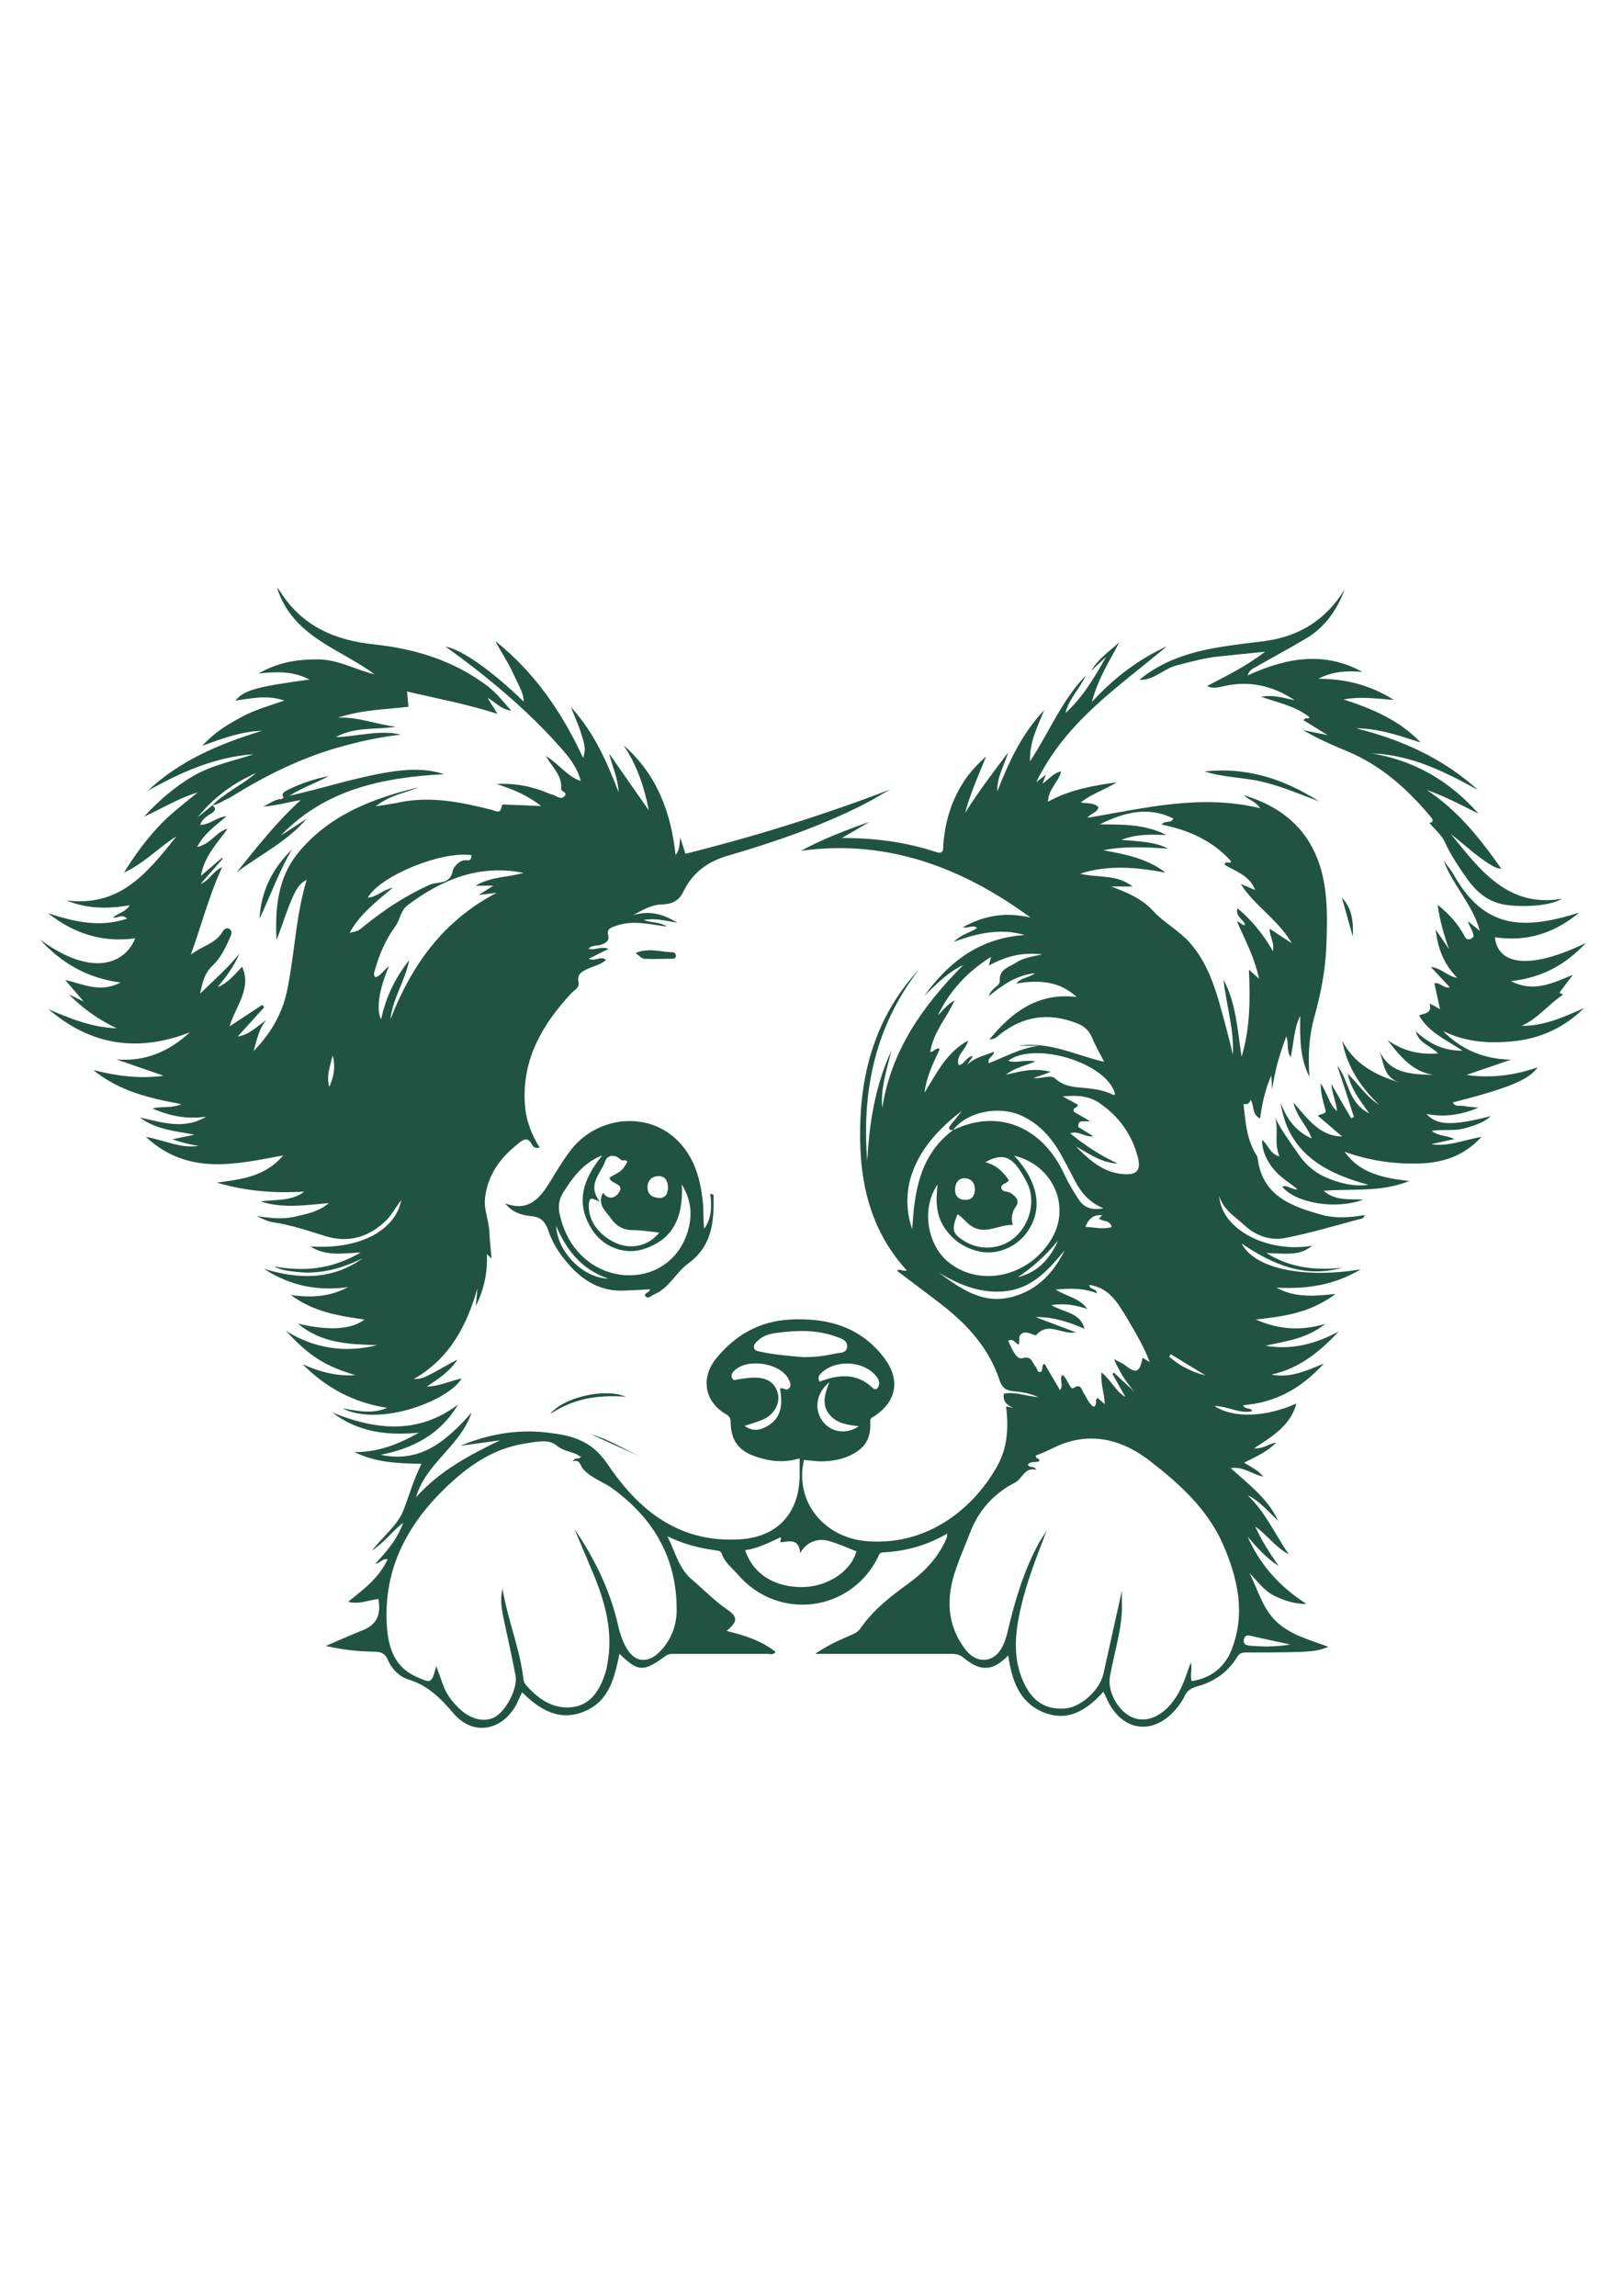 <?xml version="1.0" encoding="utf-8"?>
<!-- Generator: Adobe Illustrator 24.2.3, SVG Export Plug-In . SVG Version: 6.00 Build 0)  -->
<svg version="1.1" id="Layer_1" xmlns="http://www.w3.org/2000/svg" xmlns:xlink="http://www.w3.org/1999/xlink" x="0px" y="0px"
	 viewBox="0 0 595.3 841.9" style="enable-background:new 0 0 595.3 841.9; fill: #215342;" xml:space="preserve">
<style type="text/css">
	.st0{fill:#FFFFFF;}
</style>
<g>
	<path d="M339.1,365.1c9.1-12.6,20.6-21.2,36.8-22.2c-8.6-2.5-16.9-0.9-26.1,2.5c3-2.9,6.2-3.4,8.6-5.1c-1.6-1.3-3,0.2-5.3-0.2
		c8.3-4.7,16.4-5.6,24.9-3.6c-25.2-18.5-52.8-28.8-84.2-24.5c7.7-4.2,16.3-7.5,25.1-10.6c-3,1.8-6.1,3.6-10.1,5.9
		c12.5,0,23.8,1.6,34.7,5.2c2.9,0.9,2.4-1.6,2.5-2.9c0.7-8.7,3.2-16.8,8.2-24c2.1-3,4.7-5.7,7.5-8.2c-2.8,6.9-5.8,13.5-7.7,20.7
		c4.8-7.7,10.3-14.9,15.8-22.2c-1.4,4.7-4.2,9.1-4,14.3c4.2-10.6,8.8-20.9,17.2-29.8c-2.4,6.1-5.4,11.4-5.2,18.8
		c7.2-11,11.8-22.6,20.4-31.4c-2.1,4.7-6.2,8.5-7.4,13.7c6.4-5.8,10.7-13.2,14.9-20.6c-1.8,1.7-3.7,3.4-5.5,5.2
		c2.5-4.4,6.6-7.2,10.3-10.5c-3.4,6.7-7.7,13-10,21.8c8.5-9.2,17.3-15.7,27.5-20.4c-17.4,14.7-36.9,27.3-47.9,49.8
		c1.6-1.2,2.4-1.8,3.5-2.7c-0.5,1.3-0.7,2-1.2,3.3c2.5-1.8,3.9-3.9,6.8-4.5c-0.9,3.9-4.7,6.4-4.8,11.1c8-4.4,16.5-5.9,25.1-7.1
		c-4,2.7-8.9,4-13.1,7.4c2.5,0.4,4.8,0,6.5,1.7c-0.4,2.1-2.9,2.2-4,3.9c20.9-3.5,41.5-8.8,63.3-3.5c-1.6-2.5-4-2.9-6-4.8
		c12.1,3.7,21.2,10.3,26.2,21.4c4.8,10.6,4.5,22.2,4.1,33.6c-0.3,8.9-2,17.7-4.4,26.3c-2,7.2-2.4,14.5-1.8,22
		c-3.6-6.9-3.5-14.4-3.4-22.4c-2.4,5-2.3,9.9-3.5,15.2c-1.7-2.7-0.6-5.2-1.6-7.6c-2.5,6.4-4.2,12.7-5.2,19.4
		c-0.1-1.7-0.2-3.4-0.3-5.1c-2.2,5-3.4,10.2-4.1,15.8c-3.2-1.6-2.1-4.9-3.5-6.9c-0.4,1.3-1,1.8-2.6,1.6c0.7,6.2,1.1,12.4,4.3,18
		c0.4,0.6,0.8,1.2,0.9,1.9c1.7,13.8,12.4,17.6,23.5,20.7c5.1,1.4,10.4,1,15.7,0.1c-0.2,1.4-1.3,1.3-1.9,1.5c-9,2.4-18,5.1-27.2,6.9
		c-5.5,1.1-11-0.9-15.1-4.8c-3.2-3-7.3-5.2-9.1-10.5c0.9,12.4,18.1,21,34.2,18.1c-4.2,3-6,3.3-16.9,2.7c8.5,5.4,18,6.5,27.8,5.4
		c-13.8,3.9-25.6-1.2-36.9-8.9c4.6,9.1,22.5,13,43.7,9.5c-9.9,5.9-20.1,7.3-30.9,6.7c6.6,3.7,13.6,3.2,21.7,2.3
		c-9.3,7-19.2,8.3-29.3,9.4c8,3.5,16.1,4.4,25.5,1.6c-7,5.6-14.6,6.3-21.9,8c9.6,1.7,18.4-0.7,26.8-5.2
		c-6.9,7.4-14.5,13.6-24.7,15.8c6.7,1.3,12.6-1.2,19.3-4.1c-8.4,9.3-17.9,14.4-29.6,15.3c0.7,1.9,2.7,0.6,3.3,2.2
		c-4.6,1.1-8.7-1.8-13.9-1.9c7.2,4.7,19.2,4,30.1-0.9c-2,7.7-8.4,11.9-15.5,16.4c3.4,0.3,5.2-1.6,8.1-2.1c-3.5,3.6-7.7,5.3-11.8,7.4
		c2.5,1.5,4.9,2.6,7.1,5.1c-4.2-0.8-7.2-3.8-12-3.1c6.8,6.1,13.7,11.3,17.4,19.3c-3.6-3.3-6.7-7.2-11.2-9.4
		c6.5,6.2,10.1,14.4,15.1,21.7c-4.8-2.5-7.9-7.1-12.3-10.2c2.3,5.2,5.4,9.8,8.6,14.5c-4.5-2.9-8-6.8-11.4-10.8
		c4.5,10.2,11.6,18.3,21.6,24.7c-4.7,0-8.4-1.3-12-3.1c-3.7-1.9-6-5.3-8.9-8.2c3.1,6.1,4.8,13,9.9,17.8c5.2,4.9,12,6.6,19,9.2
		c-3.7,1.7-7.1,1.7-10.5,1.9c-6.3,0.2-12.7,0.2-19,0.2c-1.5,0-2.9-0.1-3.9,1.6c-3.4,5.7-8.6,9.2-14.9,10.9c-2,0.6-3.5,1.5-4.4,3.5
		c-0.6,1.4-1.5,2.6-2.4,3.8c-8.6,11.2-21.1,9.5-26.5-3.6c-0.2-0.5-0.5-1-0.9-1.8c-6.1,6.8-13.1,11.3-22.3,7.4
		c-8.7-3.7-11.3-11.9-12.6-20.7c-5.7,5.8-10.1,6-16.3,0.9c-1.5-1.3-3.1-1.5-4.9-1.5c-16.2,0-32.3,0-49.6,0c4.5-3.1,8.6-4.9,12.7-6.7
		c1.4-0.6,2.8-1.1,3.8-2.5c4.6-6.7,10.8-11.6,17.3-16.3c5.6-4,10.4-8.8,13.5-15c0.4-0.7,0.7-1.5,1-2.2c0.1-0.3,0.1-0.6,0.1-1.4
		c-7.5,4.4-15.3,6.5-23.6,6.9c-1.2,0.1-1.4,0.9-1.8,1.8c-10,20.1-36.5,23.4-51.2,6.5c-2.1-2.5-4.9-4.4-6-7.7c-0.3-0.9-1-1.2-1.9-1.3
		c-5.9-0.8-11.7-2.1-18.1-5.2c3,6,4.2,11.8,8.9,15.8c4.4,3.7,8.4,7.9,13.1,11.1c3.9,2.7,3.8,4.4-0.3,7.8c6.6,1.6,12.8,3.6,18,7.7
		c-1,1.3-2.2,0.7-3.3,0.7c-11,0-22.1,0-33.1,0c-1.4,0-2.7-0.1-4,0.8c-8.1,5.9-9.9,5.9-16.9-0.8c-1.8,8.6-3.6,17.1-12.6,21
		c-9.3,4-16.5-0.4-23.1-6.9c-0.8,1.6-1.4,3-2,4.3c-5.2,9.8-15.9,11.9-23.1,3.5c-4.8-5.6-9.4-10.3-16.6-12.5c-3.3-1-6.1-3.8-7.5-7.1
		c-1.1-2.7-2.8-3.1-5.4-3.1c-5.5-0.1-10.9-0.6-17.4-2.1c5.2-2.2,9.3-4.1,13.4-5.7c5.6-2.2,6.8-6,5.9-11.5c-3.5,0.3-7,2.1-11.1,1
		c5.7-4.6,11.3-8.7,14.5-15.6c-2-0.3-2.7,1.4-4.6,1.7c4.4-4.7,8.2-9.2,10.3-15.1c-3.8,2.9-6.6,6.9-11.5,10.3
		c4.4-5.7,9.5-9.4,11.6-14.9c2.1-5.5,3.7-11.2,6.6-17c-8.8-0.1-17-0.5-24.6-4.3c8.7,0.1,16.3-2.9,23.6-7.1
		c-11.4,1.1-22.2-0.1-31.7-7.4c15.8,6.4,31.3,8.2,46.1-2.9c-6.5,10.9-16.5,16.1-28.4,18.4c14.9,3.2,24.3-5.3,33.4-15.5
		c-4.2,12.4-16.9,18.6-20.4,31.1c8.5-9.6,19.4-15.4,30.8-20.9c-4.8,0.7-9.7,1.3-14.5,2c10.1-4.2,20.5-6.1,31.4-4.9
		c4,0.5,7.9,1,11.6,2.5c4.7,1.9,8.1,4.9,11,9.2c11.5,17.1,26.4,28.9,48.5,27.5c13.6-0.8,21.6-9.4,21.9-23c0-2.1,0-4.2,0-6.7
		c-5.8,1.8-11.1,1.1-16.3-0.7c-6.2-2.2-8.8-5.8-9-12.3c0-1.3-0.2-2.3-1.6-3.1c-7.9-4.5-9.5-13.2-3.9-20.3c7-8.7,15.9-13.9,27.4-14.5
		c13.8-0.7,25.8,2.7,34.5,14.2c5.9,7.9,4.5,15.9-3.8,21.3c-0.7,0.4-1.5,0.7-1.4,1.8c0.2,4-0.5,7.7-3.9,10.4c-3.8,3-8.4,4.1-13.1,4.3
		c-2.4,0.1-4.8-0.3-7.3-0.5c-3.6,15,7.2,28.6,23.2,29.8c22.9,1.8,39.8-13,47.9-28c3.5-6.4,4-13.8,3-21.4c0.8,0.1,1.7,0.3,2.6,0.5
		c-2.1-1-3.9-2.2-3.4-5.2c4-0.8,7.9,0.8,12.7,1.3c-3.4-1.6-6.3-1.9-9.1-2.2c-2.8-0.2-4.3-1.3-5.2-4.1c-3.8-11.5-11.6-20.2-21-27.5
		c-5.4-4.2-11-8.3-16.6-12.6c1.3-0.9,2,0.4,3.6-0.1c-14.6-16-17.9-35.3-17-55.8c0.9-20.6,7.2-39.2,21.5-54.6
		c-16.1,20.8-21.1,44.6-19,70.3c0.7-13.9,2.9-27.6,8.8-40.4c-1.6,6.9-4,13.6-3.3,20.9c3.3-21.2,15-37.6,29.7-52.4
		C347.7,356.5,343.5,360.9,339.1,365.1z M349.6,414.4c18.1-8.6,33.5,0.5,40.6,15.9c1.5,3.3,3.4,6.4,5.4,9.5c1.8,2.8,4.5,4.2,9.1,3.3
		c-5.5-2.3-8.4-6.1-10.6-10.4c-1.5-2.9-3-5.8-4.6-8.7c-3.5-6.4-8.1-11.8-14.9-14.9C366.1,405.3,354.6,407.8,349.6,414.4
		c-1.4,0.1-2-0.4-1-1.7c1.2-1.6,2.6-3.2,4.2-5.3c-20,15.1-22.5,31.1-18.2,43.4C335.4,436.8,337.4,423.5,349.6,414.4z M411.5,583.4
		c0,2.2,0,3,0,3.8c0.4,9.5-2.8,18.5-4.4,27.7c-0.9,5.1,2.6,11.9,7.4,14.5c4.3,2.3,9.3,1.2,13.7-3.1c3.2-3.2,5.2-7.2,6.7-11.4
		c0.6-1.7,1.2-3.5,1.9-5.2c0.6,2.3-0.4,4.5,0.3,6.8c7.2-1.1,12.3-5.3,14.7-11.7c5.1-13.1,2.2-25.9-3.1-38.2
		c-5.7-13.1-16.1-22.5-27-30.9c-9.5-7.4-20.8-10.7-32.7-5.9c-3,1.2-6,3-9,3.9c-0.4,1.5,1.5,0.9,1.2,2.1c-1.3,0.8-3.1-0.2-4.2,1.3
		c0.5,1.4,2.4,0.3,3.1,1.9c-4.3-1.1-5.1,3.3-7.8,4.7c-7.7,3.9-13.4,10.2-16.5,18.4c-1.7,4.4-3.6,8.7-5.1,13.1
		c-3.7,10.4-3.6,20.5,3.4,29.7c4.2,5.6,10.8,4.9,13.7-1.3c0.8-1.7,1.4-3.5,1.8-5.3c2.6-11.1,5.8-21.9,11.2-32c0.9-1.7,2.1-3.3,3.1-5
		c-3.6,9.4-7.3,18.7-9.5,28.4c-2.1,9.1-3,18.1,0.9,26.9c3.3,7.5,8.5,10.6,15.7,9.9c5.5-0.6,12.3-6.6,13.7-12.6
		C406.9,604.1,409,594.4,411.5,583.4z M160,611c1.2,3.1,2,5.7,3,8.1c1.1,2.5,2.7,4.7,4.6,6.6c4.2,4.5,9.4,6.1,13.5,4.2
		c4.3-2,8.9-10.7,8-15.4c-1.4-7.4-3.1-14.7-4.6-22c-0.5-2.8-1.1-5.8-0.2-9.9c2.1,12.1,6.5,22.3,7.7,33.3c0.1,0.7,0.4,1.4,0.8,1.9
		c4.4,5,9.6,8.9,16.6,8.3c6.8-0.6,10.2-5.6,12.3-11.6c0.5-1.4,0.9-2.9,1.1-4.4c2.2-11.8-0.9-22.8-5.4-33.5
		c-2.2-5.3-4.5-10.6-6.7-15.9c7.4,10.9,13.1,22.5,16,35.3c0.6,2.8,1.5,5.4,2.8,7.9c3,5.6,7.8,6.4,12.3,2c4.3-4.2,6.4-9.7,6.4-15.6
		c0-18.9-8.4-33.4-23.5-44.4c-3.5-2.6-8-3.8-11-7.4c-0.8-1-1.1-3.5-3.6-2.6c0.7-1.6,2.2-0.6,3-1.6c-2.7-2.1-6.2-1.8-9.1-4.3
		c-2.8-2.4-7.6-1.2-11.6-0.6c-11.9,1.9-21.1,8.5-29.5,16.7c-14.1,13.8-22.3,30-21,50.1c0.5,7.9,2.7,15.1,10.8,18.7
		C158.2,617.4,158.3,617.4,160,611z M428.4,311.2c-8-0.5-15.8-1-23.7,0.6c8.1,1.5,16,3,22.8,8.2c-10.5-1.9-20.9-3-31.3,0.4
		c6.4,1.6,13.4,0.1,19.2,4.7c-2.6,0-5.2,0-7.8,0c5.7,2.2,10.9,4.2,15.3,8.9c3.9,4.3,9.5,7.2,13.4,11.6c7.6,8.5,10.2,19.4,13.1,30
		c1,3.7,1.9,7.4,2.8,11.1c0.5-9.4-2.5-18.3-3.4-27.4c4.7,8.9,5.1,18.7,6.6,28.2c3.1-10.2,3.2-20.6,2.7-31.9c1.5,1.4,2.2,2,3.7,3.3
		c-1.7-8-5.2-14.3-8.1-21c1.3,0.2,1.7,1.6,3,1.3c-0.5-2.1-3.7-2.9-2.8-6.1c5.3,4.4,9.4,9.5,13,15.7c0.6-3.3-1.3-5.5-1.2-8.2
		c2.6,1.7,4.9,3.2,8.1,5.3c-5.1-8.8-13.4-13.4-18.7-21.7c2.2,0.9,3.5,1.4,5.3,2.2c-2.3-5.7-7.4-6.8-11.2-9.3
		c0.2-1.8,2.1,0.1,2.3-1.3c-6.8-7.6-15.6-11.4-25.4-13.4c1.1-1.7,3.5-0.3,4.3-2.2c-9.4-4.7-18.3-2.2-27,2.1
		c8.1,0.1,16.3-0.2,24.4,3.9c-5.6-0.1-10.6-0.5-16.5,1.8C417.9,308.6,423.4,308.6,428.4,311.2z M405,389.4c-1.5-3-3.2-5.8-4.4-8.8
		c-1.2-2.9-3.2-4.5-6-5.5c-10-3.8-19.3-2.5-27.8,4.2c-0.9,0.7-1.7,1.8-3.9,1.9c8.6-10.5,18.1-17.2,32-15.6
		c-6.2-5.7-13.5-6.4-22.2-4.9c2.2-2.4,4.8-2.1,6.9-3.8c-6.7,0.7-11.6,4.1-16.9,8.4c0.9-3.1,4.1-3.7,4-5.5c-0.3-4.5,3.5-5.1,6-6.8
		c2.7-1.8,5.9-2.2,9.6-3c-7.3-0.9-13.4,0.7-19.6,4.1c0.3-1.1,0.4-1.6,0.8-3.2c-9,5.7-15.2,12.6-19.5,21.4c2-1.8,3.5-4.1,6.1-5.4
		c-2.8,6.3-7.8,11.6-8.9,18.9c1.7-0.2,2-1.8,3.5-1.1c-2.4,5.1-4.9,10.2-5.6,16c4.4-6.9,7.8-14.6,16-19.1c-1,3.7-4.6,5.4-3.5,9
		c2.3-0.2,2.6-3.1,5.3-3.3c-1,1.4-1.6,2.4-2.3,3.3c2.8-2.8,6.5-3.5,10-4.9c-0.1,1.8-2.6,2.1-1.9,4.2c6.1-2.4,11.8-5.6,18.4-6.4
		c-2.5,0-5,0-7.5,0C384.9,381.8,394.6,387,405,389.4z M381.4,503.2c1.6-0.4,0.2-2.2,1.7-3.1c1.9,3.3,3.8,6.4,5.7,9.7
		c1.5-2-0.4-3.8,0.8-5.6c1.4,0.8,1.7,2.3,2.5,3.4c0.4,0.7,0.9,2,1.7,1.4c2.7-1.8,2.9,0.7,3.7,1.9c1.2,1.7,1.8,4,3.7,5
		c1.6-0.9,0.1-2.5,1.4-3.2c0.8,0.7,1.5,1.3,2.6,2.2c-0.1-4.1-1.6-7.5-1.2-11.6c3.6,2.8,5.1,6.9,8.8,9c-1.6-2.8-3.2-5.6-4.8-8.5
		c0.2-0.1,0.4-0.3,0.6-0.4c2.8,2.6,5.6,5.2,7.6,7.1c-2.6-2.9-5.3-6.7-7.6-12.1c2,1.1,3.1,1.5,4,2.2c4.1,3.3,5.4,2.8,6.5-2.7
		c0.9,0.6,1.8,1.1,2.6,1.6c-2.2-5.9-5.4-11.1-8.5-16.4c-3.3-5.4-6.4-10.9-13.7-11.9c0.2,1.9,2.6,1.1,2.9,3.1
		c-4.7-1.9-9.4-1.9-15.2-1.4c4.2,2.7,8.5,2.9,11.6,7.1c-4.7-1.5-8.6-2.1-13.2-1.4c4.6,2.8,10.6,2.6,12.2,8.7
		c-5.7-2.5-11.6-4.4-18-4.3c4.7,1.8,9.5,3.6,14.8,5.6c-5.3,1-10.1-4.2-14.6,1.1c-1.3-0.2-3-1.4-4.7-0.9c-2.1,0.7-1.2,2.9-1.6,4.3
		c-1.4-0.5-1.9-2.4-3.9-1.4c1.2,2.7,3,7,5.1,6.4c3.9-1.1,3.6,2,5.1,3.2C380.4,502.1,380.5,503.1,381.4,503.2z M372,423.8
		c8.4,9.1,10.4,18.5,5.8,26.4c-3.7,6.6-11.4,10.2-18.4,8.8c-5.5-1.2-9.9-4.1-13-8.8c-3.1-4.6-3.2-9.9-2.5-15.8
		c-6,8.5-3.9,21.9,3.8,28.3c11.7,9.7,30,5.5,38.2-8.7C392.7,442.1,386.2,427.3,372,423.8z M273.3,568.5c3,8.9,11.1,13.8,21.6,13.5
		c9-0.3,17.4-6,19.2-13.1c-3.2-1.3-6.4-2.7-9.8-3.7c-4.4-1.4-8.7,0.4-10.8,4.4c-0.4-5.6-4.2-4.3-7.1-4c-0.6-0.8,0.6-1.2-0.2-1.8
		C282.1,565.7,278.1,567.8,273.3,568.5z M410,426.7c-5.9-0.2-10.5-3.6-15.4-6.3c5,5.1,10.3,9.8,17.8,10.2c4.6,0.3,6.1-1.5,5-6
		c-2.1-8.4-6.9-15.1-14-20c-3.7-2.6-8.1-3.1-13.6-2.5c2.5,1.3,4,2.2,5.5,3c0.2,1.3-2.1,0.9-1.4,2.6c1.6,1,3.5,2,5.8,3.4
		c-2,0.5-4.4-0.9-4.2,2.2c1.7,1,3.3,2,5.5,3.4c-3.3,0.4-5.4-2.2-8.5-1.1C398,420.1,403.7,423.8,410,426.7z M370,432.8
		c-0.6,1.4-3.1,1.2-2.7,3c0.4,1.4,2.2,1,3.2,1.6c1.7,1.1,3.7,2.6,2.2,4.9c-1.5,2.2-2,4.3-1.2,6.9c-5.3-0.2-10.1,3.9-15.4,0.3
		c-1.8-1.2-3-3.1-4.9-4.2c-2.3,5.7-1.9,7.2,2.8,10c5.9,3.5,13.3,2.8,18.3-1.6c5.7-5.1,7.7-13.7,4.3-20.2c-4.6-8.7-7.8-11.4-15.2-7.3
		C365.6,427.3,368,429.8,370,432.8z M379.1,395.3c2.8,0.5,6.1-1.4,7.9,0.2c2.7,2.5,5.8,3,8.8,3.3c4.4,0.4,8.7,0.7,12.7,2.8
		c0.1,0,0.3-0.2,0.5-0.4c-2.9-11.4-29.4-19.5-39.2-12.2c2.9,1.1,6-0.6,10,0.3c-4.2,1.6-7.8,2.4-10.8,4.8c5.1-1.1,10.1-2.7,16.4-1
		C382.7,394.1,380.9,394.7,379.1,395.3z M294.7,497.7c4.5,0,8.1-0.5,11.6-1.3c1.7-0.4,4.2,0,4.4-2.5c0.2-2.4-2.2-3.1-4-3.7
		c-7.1-2.6-14.4-2.4-21.8-1.4c-2.6,0.3-5,1-7,2.9c-0.8,0.7-1.6,1.6-1.3,2.7c0.3,1,1.4,1.1,2.3,1.3
		C284.5,496.9,290.1,497.3,294.7,497.7z M273.1,522.9c3.2,2.3,6,1.5,8.5,0c5.4-3.2,5.4-8.5,4.5-13.8c1.4-0.2,2.5,1.2,3.5-0.2
		c0.7-1,0.2-2-0.3-3c-3-6.2-15.5-8-20.1-3.1c-0.7,0.7-1.1,1.6-0.7,2.5c0.5,1.3,1.5,0.6,2.4,0.5c2-0.3,3.9-0.6,5.9-0.6
		c4.1,0,7.4,1.5,8.5,5.8c0.9,3.5-1.2,7.6-5.1,9.4C278.1,521.4,275.8,522,273.1,522.9z M344.3,466.7c8.1,5.9,16.3,11.9,27.3,8.8
		c9-2.5,14.9-8.8,18.9-17c-5.6,6.8-11.4,13.5-20.8,14.9C360.2,474.7,352.1,471.3,344.3,466.7z M300.6,506.7
		c6.9-2.7,13.6-3.3,19.4,2.2c0.5,0.5,1.3,0.9,1.8,0.2c0.4-0.5,0.7-1.2,0.7-1.9c-0.1-1.3-0.9-2.4-1.8-3.3c-4.7-4.8-13.9-5.2-19-0.8
		C300.9,503.9,299.6,504.7,300.6,506.7z M315,523c-4.2-0.4-8.1-1-10.8-4.3c-2.9-3.6-1.7-7.5,0-11.8c-4.9,3.9-5.7,10-2.4,14.4
		C304.8,525.3,310.6,526.2,315,523z M357.6,436.3c0-2.5-1.3-4.1-3.7-4.2c-2.4-0.1-3.5,1.8-3.6,3.9c-0.1,2.4,1.1,4,3.7,4
		C356.5,440.1,357.4,438.6,357.6,436.3z M473.3,603.1c-5.8-1.3-10.3-2.2-14.9-3.3c-1.4-0.3-2,0.5-2.2,1.6c-0.2,1.5,0.9,2,2.2,2.1
		C463,603.9,467.5,604,473.3,603.1z M407.8,450c-0.8-2.8-3.3-1.9-4.7-3.1c0.4-0.4,0.7-0.8,1.2-1.2c-3.3-0.4-5,1.3-6.2,4.2
		C401.4,450.1,404.5,450.9,407.8,450z M388.1,454.9c-4.3,5.3-9.2,9.8-14.8,13.5C380.6,466.6,385.2,461.6,388.1,454.9z M442.2,504.4
		c-4.3-2.6-8.6-5.2-12.8-7.8c-0.2,0.3-0.4,0.6-0.5,1C432.7,500.8,437.1,503.2,442.2,504.4z"/>
	<path d="M77.9,295.3c1.4,1.1,1.2,1.9-0.2,2.9c-1.6,1-3.4,1.9-4.3,4.3c3.6,0,5.9-2.8,9.7-3.2c-3.9,3.5-8,6-10.8,11.3
		c5.2-1.1,6.9-5.6,11.2-6.7c-4,5.5-8.6,10.2-9.8,17.3c2.6-2.2,5.1-4.4,7.7-6.6c0.1,0.1,0.2,0.2,0.3,0.3c-2.7,3.1-5.4,6.1-8.1,9.2
		c3.2-1.1,4.2-4.4,7.9-6.1c-4.9,10.5-7.5,21-11.5,32.1c4.2-3.3,9.1-4,11.6-8.4c0.5-0.8,1.4-1.8,2.6-1c1.1,0.8,0.7,1.8,0.3,2.8
		c-1.7,3.9-3.5,7.8-6.6,10.7c-2.8,2.6-3.6,5.8-4.5,10.2c5.3-5.2,10.3-9.5,14.4-14.7c-1.9,4.6-4.8,8.5-8,12.3c3.9-1.5,6.3-4.7,9-7.5
		c3.6,8-2.2,14.1-4.6,21.9c4.4-2.9,8.2-5.4,12-7.9c0.2,0.3,0.5,0.6,0.7,0.9c-3.2,3.6-6.5,7.1-9.7,10.7c4.3-0.6,7.1-3.8,10.5-6
		c-2.9,3.3-3.5,7.5-4.7,11.4c6.1-6.3,10.5-13.5,12.3-22.2c2.8-13.4,3.1-27.2,7.2-40.7c-2.9,1.6-4.1,3.5-6.8,10.4
		c-1.5,3.9-2.7,7.9-4.3,11.7c-0.5-11.3,0.4-22.4,7.6-31.5c11.4-14.2,27.5-20.4,44.6-24.5c-4.9,2.1-10.5,2.8-15.8,7
		c3.6-0.6,6.3-0.9,8.9-1.5c11.5-2.3,22.6,0,33.7,2.8c1.4,0.4,3.2,1.7,3.6-1.3c0.1-1,1.4-0.6,2.1-0.6c3.8,0.1,7.7,0.3,12.4,0.5
		c-5.4-4.2-10.8-6.3-16.4-8.1c5.6-0.3,11,0.5,16.2,2.3c1.5,0.5,3,1.3,4.6,1.7c1.3,0.4,2.6,1.8,3.9,0.7c1.9-1.6-1.1-1.9-1-2.9
		c0.5-4.8-3-7.6-5.6-12.1c5,3.1,7.9,7.6,12.8,9.2c-1.2-5-4.4-8.9-7.7-12.6c-12.4-13.9-26.6-25.7-41.9-36.7
		c6.1,1.2,16.7,8.6,28.7,20.2c-0.1-3.2-1.6-5.4-2.6-7.7c-1.2-2.5-2.4-5.1-3.8-7.5c-1.3-2.3-2.8-4.6-4-7c14.3,11.4,24.4,26,32.2,42.9
		c0.9-3.2,0.9-4-0.9-9.5c-0.9-2.9-2.2-5.6-3.6-9.2c8.7,9.5,13.2,20.2,17.5,31.2c-0.2-5-2.3-9.4-3.5-14.2c4.9,7,9.7,13.9,14.6,20.9
		c-1.7-8.6-4.4-16.7-9.3-23.9c12.2,10.6,17.4,24.5,19.1,40.3c1.3-2.1,1.3-2.1,1.7-6.5c0.8,2.4,1.3,4.2,1.9,6
		c25.7-6.4,50.6-14.2,75.2-23.6c-3.5,1.9-6.8,4-10.4,5.8c-15.8,7.9-32.4,13.6-49.2,18.5c-7.6,2.2-13,6.3-16.3,13.1
		c-1.7,3.6-4.4,4.7-8.1,4.8c-3.8,0.1-7,2.1-10.4,3.9c5.5-1.6,10.6-0.8,16.2,2.8c-4.6-0.8-8.2-1.8-12.3-1c2.9,1.1,5.9,0.6,8.5,2.4
		c-6.4-0.8-12.7-2.6-19.1-0.1c-1.7,0.6-3,1-2.4,3.4c0.5,2-1,2.8-2.8,3.4c-1.4,0.4-3,0-4.5,1.4c2.4,0.8,4.5-1.1,7.4,0.1
		c-2.6,1.3-4.7,2.3-7.3,3.6c2.5,1.1,4.4-1.2,6.4,0.4c-1.9,1.8-4.3,2.2-6.5,3.2c-2.2,1-4.3,1.9-3.6,5.1c0.4,2-1.5,2.7-2.6,3.9
		c-10.6,11.4-18.1,24.1-17.1,40.4c0.3,5.9,2.3,11.2,5.4,16.2c-1.3,0.5-2.3-0.2-2.7-0.9c-1.8-3.5-3.5-1.8-5.5-0.2
		c-6.4,5.1-10.8,11.3-11.8,19.6c-0.5,4.3,1.4,8.2,1.6,12.4c0.1,3.1,0.5,6.2,0.8,9.8c-0.8-0.7-1.1-1-1.7-1.6
		c0.2,6.5-0.8,12.4-4.1,19.1c0.3-3,0.5-4.7,0.6-6.5c-3.9,13.7-10.2,25.7-23.3,33.2c2.6,0,3.4-0.2,8.3-2.9c2.6-1.4,5-2.9,7.7-4.2
		c-2.8,4.3-7,7.1-11.3,9.9c4.5-0.1,8.4-2,12.8-3c-4.2,7.7-29.5,18-43.7,11c5.8,0.9,10.7,2.2,16.4-0.2c-12.7-2-22.6-7.6-31-16
		c6.1,2.7,12.4,4.5,19.3,4c-4.9-1.5-9.7-3.3-14-6.1c-4.3-2.8-7.9-6.4-11.5-10.2c10.5,6.6,21.7,8.2,33.6,5.3
		c-10.2-0.3-20.5-0.6-29.1-7.9c11.2,2.7,19.6,2.2,24.4-1.5c-7.8-1.1-15.4-2.3-22.3-6c-1.6-0.9-3.2-1.8-4.7-3
		c7.3,1.1,14.3,0.7,21-2.9c-11.1,1.6-21.4-0.5-30.9-6.7c12.7,3.9,25,4.2,36.3-3.9c-7.7,3.8-15.8,6.1-24.6,5c-2.7-0.3-5.5-0.6-8-2
		c10.8,2,21.1,1.2,31.8-5.1c-6.9,0.4-12.8,1.4-18.5-2.2c17.8,1.2,31.1-5.6,33.4-17c-2.1,2.6-3.4,5.3-5.6,7.5
		c-6.4,6.2-13.9,8.3-22.3,5.7c-6.4-2-12.6-4.1-19.3-5.1c-2-0.3-3.9-1.3-5.8-2.2c4.6,0.6,9.2,1.3,13.9,0.2c4.3-1,8.8-1.8,12.5-5
		c-8.3,0.7-16.5,2.1-25.1-0.6c5.7-0.8,11.4,0,16.1-3.6c-10.5,0.6-20.8,0-32.1-3.3c9.3-1.3,17.6-2.1,24.4-10
		c-18,3.4-35.1,7.4-50.4-6.8c7,1.3,12.9,4.4,19.4,3.3c-3-0.4-5.9-1.1-9.7-2.4c3.3-0.7,5.8-1.2,8.2-1.7c-7-1.3-14.1-1.8-20.1-6.3
		c8.1,1.8,16.3,4.6,24.3-0.3c-6.7,1-13.1-0.1-19.7-3c3.6-0.9,7.3,0,10.6-1.6c-11.6-2.1-22.9-4.8-32.3-12.5c8.5,2.2,17,3.3,25.8,2.1
		c-5.8-2-11.5-4-17.3-6c10.6,0.9,19.3-2.9,26.9-9.9c-19.1,7.4-36.3,4.8-51.8-8.5c8,3.5,16.1,6.7,25,7c-6.5-3.1-12.4-7.2-17.5-12.4
		c1.4,0.7,2.8,1.3,5.4,2.6c-2.8-3.3-4.8-5.6-6.8-7.9c6.6,1.4,12.7,4.9,20.3,0.9c-12.3-1.6-21.7-7.2-29.5-15.7
		c5.5,3.9,11.2,7.3,18,8.4c7.7,1.2,14.2-2.1,16.9-8.9c-11.8,1.6-22.1-1.5-32-9.2c9.9,3.2,19,5.3,29,2c-2.1-2-3.4,0-5.1-0.4
		c1.7-1.7,4.3-1.8,6.1-4.5c-8,1.3-15.4,1.4-23.3-1.8c19.1,2.4,29-9,40.4-23.5c-6.3,3.9-11.4,9.6-19.2,13.3
		c3.9-6.4,7.8-11.6,12.2-16.4c4.4-4.9,9.7-8.8,14.8-13c-7,2.1-13.1,5.9-19.7,8.9c5.4-5.8,11.3-11,18.2-15c6.9-4,14.6-5.4,22-7.9
		c-14.2,1-26.7,6.6-38.8,13.4c11.9-11.2,26.5-17.3,41.9-22c-7.3,0.2-14,2.6-21.9,5.5c4.5-5,9.2-7.7,13.9-10.3
		c4.8-2.7,10.1-4.2,16.2-6.3c-6.6-2.2-12.3-0.7-18,0c3.4-3.8,7.3-5,27.2-7.7c-6.2-3.2-12-2.9-18.7-2.2c7.3-4.2,14.3-5.2,21.7-5.2
		c7.5,0,13.8,3.8,20.9,5.5c-12.7-9.5-30-13.6-35.8-31.8c0.7,0.8,0.9,1,1.1,1.3c7.9,12.7,20,18,34.4,19.5
		c15.1,1.6,29.3,5.9,41.7,15.3c3.2,2.4,5.6,5.5,8.7,9c-3.9-0.5-5.8-3.2-8.7-4.7c1.4,2.2,2.5,4.1,3.7,5.9
		c-10.9-3.5-21.9-5.6-33.2-8.2c0.2,2,0.3,3.7,0.5,5.6c-8.7,1-17.4,1.1-25.8,4c7.3-0.4,14.1,2.5,21.2,3.3c-7.3,1.2-14.9-0.1-22,3.8
		c8.1-0.2,15.9-2.8,23.8-0.9c-6.8,0.8-13.4,2.1-20,3.9c-15.4,4-29.4,10.9-42.8,19.3C82.2,293.3,80.3,295,77.9,295.3
		c4.7-4.7,10.9-7.4,16-11.8c-8.4,3.7-15.6,9-21.4,16.2C74.3,298.3,76.1,296.8,77.9,295.3z M143.2,373.8c7.7-19.7,19.2-36.1,39-46.4
		c-2.3,0.3-3.9,0.5-6.6,0.8c2-1.3,3.2-2,5.3-3.4c-2.7,0-4.1,0-6.5,0c6-3.5,12.1-3,17.6-4.7c-16.1-3.2-29.8,2.3-42.4,11.8
		c-2.8,2.1-2.8,5.4-4.6,7.8c-3.6,4.9-5.9,10.4-7.5,16.1c-0.3,0.9-0.7,1.8,0.3,2.6c2-0.7,3-2.7,4.9-4.1c-3.7,8.4-4.8,16.2-2.9,19.5
		c1.7-8.1,5.2-15.3,10.3-21.7C148.6,359.7,144,366.2,143.2,373.8z M128.2,342.1c3.1-0.7,3.1-0.6,5.6-2.7c7.3-5.9,15.1-11,23.7-14.9
		c2.9-1.3,7.8,0.1,8.6-5.4c0.1-0.6,2.3-4.2,5.4-3.6c0.9,0.2,1.6-0.8,1.4-1.9c-11-1.6-33.5,7.6-38,15.6c3.2-0.2,5.4-2.8,9.2-3.7
		C138,330.7,132.2,335,128.2,342.1z M122,387.1c-0.9,3.8-2.4,7.6-1.2,11.5C122.4,394.9,123.2,391.1,122,387.1z"/>
	<path d="M540.5,343.5c-0.1-2.1-1.5-3.6-2.1-5.7c1.3,1.1,2.7,2.2,4.4,3.6c-2.7-9.8-9.9-16.7-13.3-25.8c1.4,1.9,2.9,3.7,4,5.7
		c10.9,18.9,24.6,19.5,42.7,14.3c1-0.3,1.9-0.7,2.9-0.8c-9,7.4-19.1,10.7-30.8,8.9c1.2,10.9,14.1,11.5,33.4,2.1
		c-7.2,7.7-15.7,12.7-27.5,14c8.5,4.3,15.3,0.7,22.7-2.3c-1.9,2.5-3.4,4.5-4.9,6.5c0.4,0.3,0.9,0.6,1.3,0.8
		c-5.3,3.4-9.1,8.7-15.2,11.4c8.3,0.1,15.6-3.3,22.9-6.5c-6.9,6.8-15.2,10.8-24.6,12c-9.2,1.1-18.4,0.7-27.1-3.6
		c6.9,7,15.1,10.3,24.9,10.5c-5.4,1.9-10.9,3.7-16.3,5.6c8.9,1.3,17.5,0.2,26.1-2.8c-3.2,4.6-10.6,7.6-31.1,12.9
		c0.9,1.8,2.7,1,4.1,1.3c1.5,0.3,3,0.4,5.3,0.6c-6.5,2.7-12.5,3.6-19.1,2.3c3.8,4.3,9.7,4.4,23.6,0.8c-2,2-5.2,3.3-10,4.6
		c-3.7,0.9-7.6,0.2-11.7,0.8c2.5,2,5.4,1.6,8.4,3c-3.2,0.7-5.9,1.3-8.6,1.9c6.2,1,11.9-1.5,18.5-2.7c-6.9,7.6-15.3,9.8-24.4,9.8
		c-8.8,0.1-17.4-1.3-25.8-4.3c5.6,7.9,14.1,9.6,23.7,10.7c-10.6,4.3-21.1,2.7-31.4,3.6c4.2,3.7,9.3,3,14.6,3.2
		c-10,3.8-24.7,1.4-29.8-4.7c2-0.9,3.4,1.3,5.6,0.9c-3.1-2.5-6.4-4.4-8.8-7.4c-2.4-3-4.1-6.2-4.2-10.7c2.4,1.9,2.8,5.1,6.4,6.1
		c-2.1-4.9-0.2-9.7-1.6-14.3c2.1,4.5,5.1,8.4,7.8,12.4c2.9,4.5,6.6,7.9,11.6,9.9c4.7,1.9,9.5,3.1,14.8,2.4
		c-16.1-4.4-29.5-11.7-32.2-30.2c2.1,5.8,5.5,10.6,11.4,13.2c-1.5-4.5-5.4-7.7-6.7-13.2c5.3,6,9.5,12.3,17.9,12.5
		c-3-2.5-5.9-5.1-8.9-7.6c0.9-0.9,2.3-0.3,2.9-1.6c-0.8-3.1-1.9-6.3-1.9-10.3c2.5,3.5,3,7.6,6,10.2c-0.3-3.4-1.8-6.4-2.1-10
		c2.5,4.4,4.9,8.5,7.3,12.6c0.3-0.2,0.7-0.3,1-0.5c-2-6.3-4-12.5-6.1-18.8c4.3,5.2,3.7,13.4,11.7,17.5c-3.5-5-6.6-8.8-7.9-14.6
		c4.2,4.2,7,8.6,11.5,11.4c-6.8-6.5-11.7-13.9-13.5-23.4c4.4,8.4,12,12.5,20.8,15.2c-6-2-5.4-7.8-7.5-12.3
		c3.8,9.3,11.9,9.3,20.1,9.6c-7.9-1.3-12.3-7.1-16.8-12.8c5.5,3.9,11.5,5.5,18.6,4.9c-2.9-2.9-7.1-3.7-8.2-8.1
		c4.7,4.4,10,7.2,17.1,7.1c-5.9-4-12.3-6.6-15.9-12.9c1.8-0.9,4.9-0.5,3.9-4.4c1.5,0.8,2.4,1.3,3.8,2.1c-0.8-3.5-1.4-6.5-2.1-9.5
		c2.2-0.5,3.3,2,5.7,1.5c-2.2-2.4-4.3-4.6-7-7.5c3.9,0.4,5.8,3.3,9.7,4c-5.1-5.2-7.2-11.1-7.9-17.7c1.6,2.4,3.3,4.8,4.9,7.2
		c-2-5.5-3.5-11.1-4.2-16.3c3.8,3.1,7.6,6.9,10,11.8C538.1,345,539.5,344.6,540.5,343.5C540.5,343.5,540.5,343.5,540.5,343.5z"/>
	<path d="M532.1,305.8c10.6,13,20.8,27.2,40.8,23.8c-3.7,2.4-13,3.2-20.1,2.3c-6.5-0.8-11-4.5-14.6-9.5c-3-4.3-6-8.6-8.2-13.5
		c-1.2-2.7-3.7-4.7-5.7-7.1c1.5-0.4,1.5-1,0.5-2.2c-8.6-10.3-18.3-19-30.9-24.2c-5.4-2.2-10.7-4.6-15.9-7.6c2.6,0.5,5.3,1,9,1.8
		c-3.5-2.2-6.2-3.8-8.8-5.4c0.4-1.4,1.5-0.3,2.2-1.1c-5-4.1-11.3-5.3-17.9-7.6c4.7-0.8,8.5,0.5,12.4,1.3c-8-5.3-16.5-7.3-25.9-5.2
		c-1.9,0.4-3.8,1.1-6.3,0c7.2-3.8,14.2-7.1,21.3-12.6c-6.3,0.6-11.4,1.2-16.6,1.7c-5.4,0.5-10.6,2-15.8,3.3
		c-4.8,1.2-8.4,5.6-13.7,5.3c8.5-7,18.4-10.1,28.9-11.9c5.9-1,11.8-1.6,17.7-2.4c12.5-1.8,22-8,28.7-18.8
		c-2.8,7.5-7.2,13.8-14.1,17.9c-6,3.6-12.2,6.9-18.3,10.4c-1,0.6-2.4,0.9-3.2,3.2c14.2-6.5,28.1-9,42.1-1.3
		c-5.5-0.5-11-0.2-16.1,2.5c9.5,0.1,18.5,2,27.7,7.8c-6.9-0.6-12.6-1.3-18.5-0.2c10.5,3.4,20.5,7.6,28.3,15.8
		c-7.8-2.5-15.4-5.2-23.7-5.2c16.6,4.1,31.9,11,44.7,22.6c-12.2-6.7-24.5-12.9-38.9-13.4c15.7,2.6,28.6,10.2,39.1,22.1
		c-6.2-3.1-12.3-6.4-19-8.7c11.5,7.5,19.7,18,27.4,28.9c-2.1-0.1-4-1.2-9.7-5.5C538,310.6,535.1,308.2,532.1,305.8z"/>
	<path d="M185.3,441.3c8.4,3.2,12.7-1.7,16.5-8c2.3-3.8,4.6-7.6,7.3-11.2c9.4-12.5,27.4-14.7,38.5-4.7c7.2,6.5,9.5,15.3,10.3,24.6
		c0.2,2.8,0,5.7,0.4,8.6c2.8-3.9,2.8-8.3,2.2-12.8c0.8,0.2,1.2,0.3,1.2,0.3c0.3,9.6-0.4,18.8-9.2,25.2c-4.6,3.3-7,9.1-12.6,11.4
		c-1.1,0.4-1.9,1.9-3.3,0.6c-0.2-1.5,1.7-1.1,1.8-2.5c-3.2,0.2-6.4,0.4-9.6,0.5c-7.6,0.3-13.9-2.9-19-8.3c-3.7-3.9-6.9-8.4-8.6-13.5
		c-1-2.9-2.3-4.9-5.5-5.4C191.9,445.7,188.2,445,185.3,441.3z M220.9,423.7c-6.9,2.7-10.8,8-14.5,13.9c-1.5,2.5-1.7,5.1-1.1,7.8
		c0.8,3.5,2.1,6.9,4,10c5.5,9,15.7,13.7,25.8,11.9c8.9-1.6,15.7-8.3,17.7-17.8c1-4.8,0.6-9.6-2.7-15.1c0.6,12.4-3.5,20.7-14.9,23.9
		c-6.6,1.8-14.1-1.2-18-7.3C210.7,440.9,214.1,432.1,220.9,423.7z M221.2,437.4c2,2.9,4.5,1.8,5.7,0.1c2.6-3.7-3.2-3.1-3.3-5.7
		c4.6-2.5,4.8-2.7,6.5-5.7c-0.5-1.2-1.7-0.1-2.4-0.8c-2.1-2.1-4.9-1.9-5.8,0.7c-1.6,4.5-6.7,8.4-1.9,14.7c-2.4-1-3.7-2.1-4,0.5
		c-0.6,5.9,3.4,11.9,10.3,14.8c5.5,2.3,11.8,0.8,15.5-4c-3.3-0.3-6.6-0.9-9.8-0.9c-3.8,0-6.4-1.9-8.3-4.8
		C221.9,443.9,219,441.5,221.2,437.4z M245,435.6c0-2.5-1-4.4-3.6-4.3c-2.3,0.1-3.9,1.6-3.9,4.1c0,2.6,1.7,3.7,4,3.9
		C244.2,439.5,244.9,437.7,245,435.6z M204,449.6c0.4,9.4,9.8,19.1,19.1,19.3C213,465.4,207.7,458.2,204,449.6z"/>
	<path d="M106.2,291.8c11.9-2.6,23.5-6.5,35.5-8.5c7.1-1.2,14.1-1.7,21.2,0.6c-22.4,1.2-43.6,5.5-59.9,22.5c3.2-2.1,6.4-4.1,9.5-6.2
		c-7.2,8.5-17.1,13.2-25.7,19.7c7.4-9.2,14.6-18.4,23.5-26.5c-4.4,0.7-8.6,2-13.7,2.4c2.5-1.3,4.2-2.6,6.5-2.8c0,0,0,0.1,0,0.1
		c0.3-0.2,0.7-0.4,1-0.6C104.7,292.3,105.5,292,106.2,291.8z"/>
	<path d="M483.8,293.9c-6.9-2.6-13.6-5.5-20.8-7.2c-7-1.7-14.3-1.5-21.1-3.8C457.2,281.2,471.1,285.7,483.8,293.9z"/>
	<path d="M95.2,336.9c0.5-10.1,4.8-18.5,11.9-25.4C102.3,319.6,99.2,328.5,95.2,336.9z"/>
	<path d="M233.1,349.5c4.9-2.1,9.3-0.3,13.6-0.3c0.7,0,1.3,0.7,1.2,1.5c-0.1,0.9-0.9,0.9-1.6,0.9c-3.4,0-6.7,0.2-10.1,0
		C235.2,351.4,234.4,350.4,233.1,349.5z"/>
	<path d="M229.5,512.2c-10-0.7-19,0.5-27.7,6.4C206.5,512.4,222,508.9,229.5,512.2z"/>
	<path d="M106.2,291.8c-0.7,0.3-1.5,0.6-2.2,0.8c-1-1.7,0.4-2.3,1.5-2.9c4.8-2.4,9.9-4.1,15.1-5.1
		C115.9,287.1,110.8,288.9,106.2,291.8z"/>
	<path d="M496.2,343.4c-1.3-4.7-2.7-9.4-4-14.2C496.1,333.3,496.4,338.3,496.2,343.4z"/>
	<path d="M216.8,526c6.4,1.8,11.9,5.3,17.9,8.1C228.7,531.4,222.7,528.7,216.8,526z"/>
	<path d="M103,293.2C103,293.2,103,293.1,103,293.2C103,293.1,103,293.2,103,293.2z"/>
</g>
</svg>
